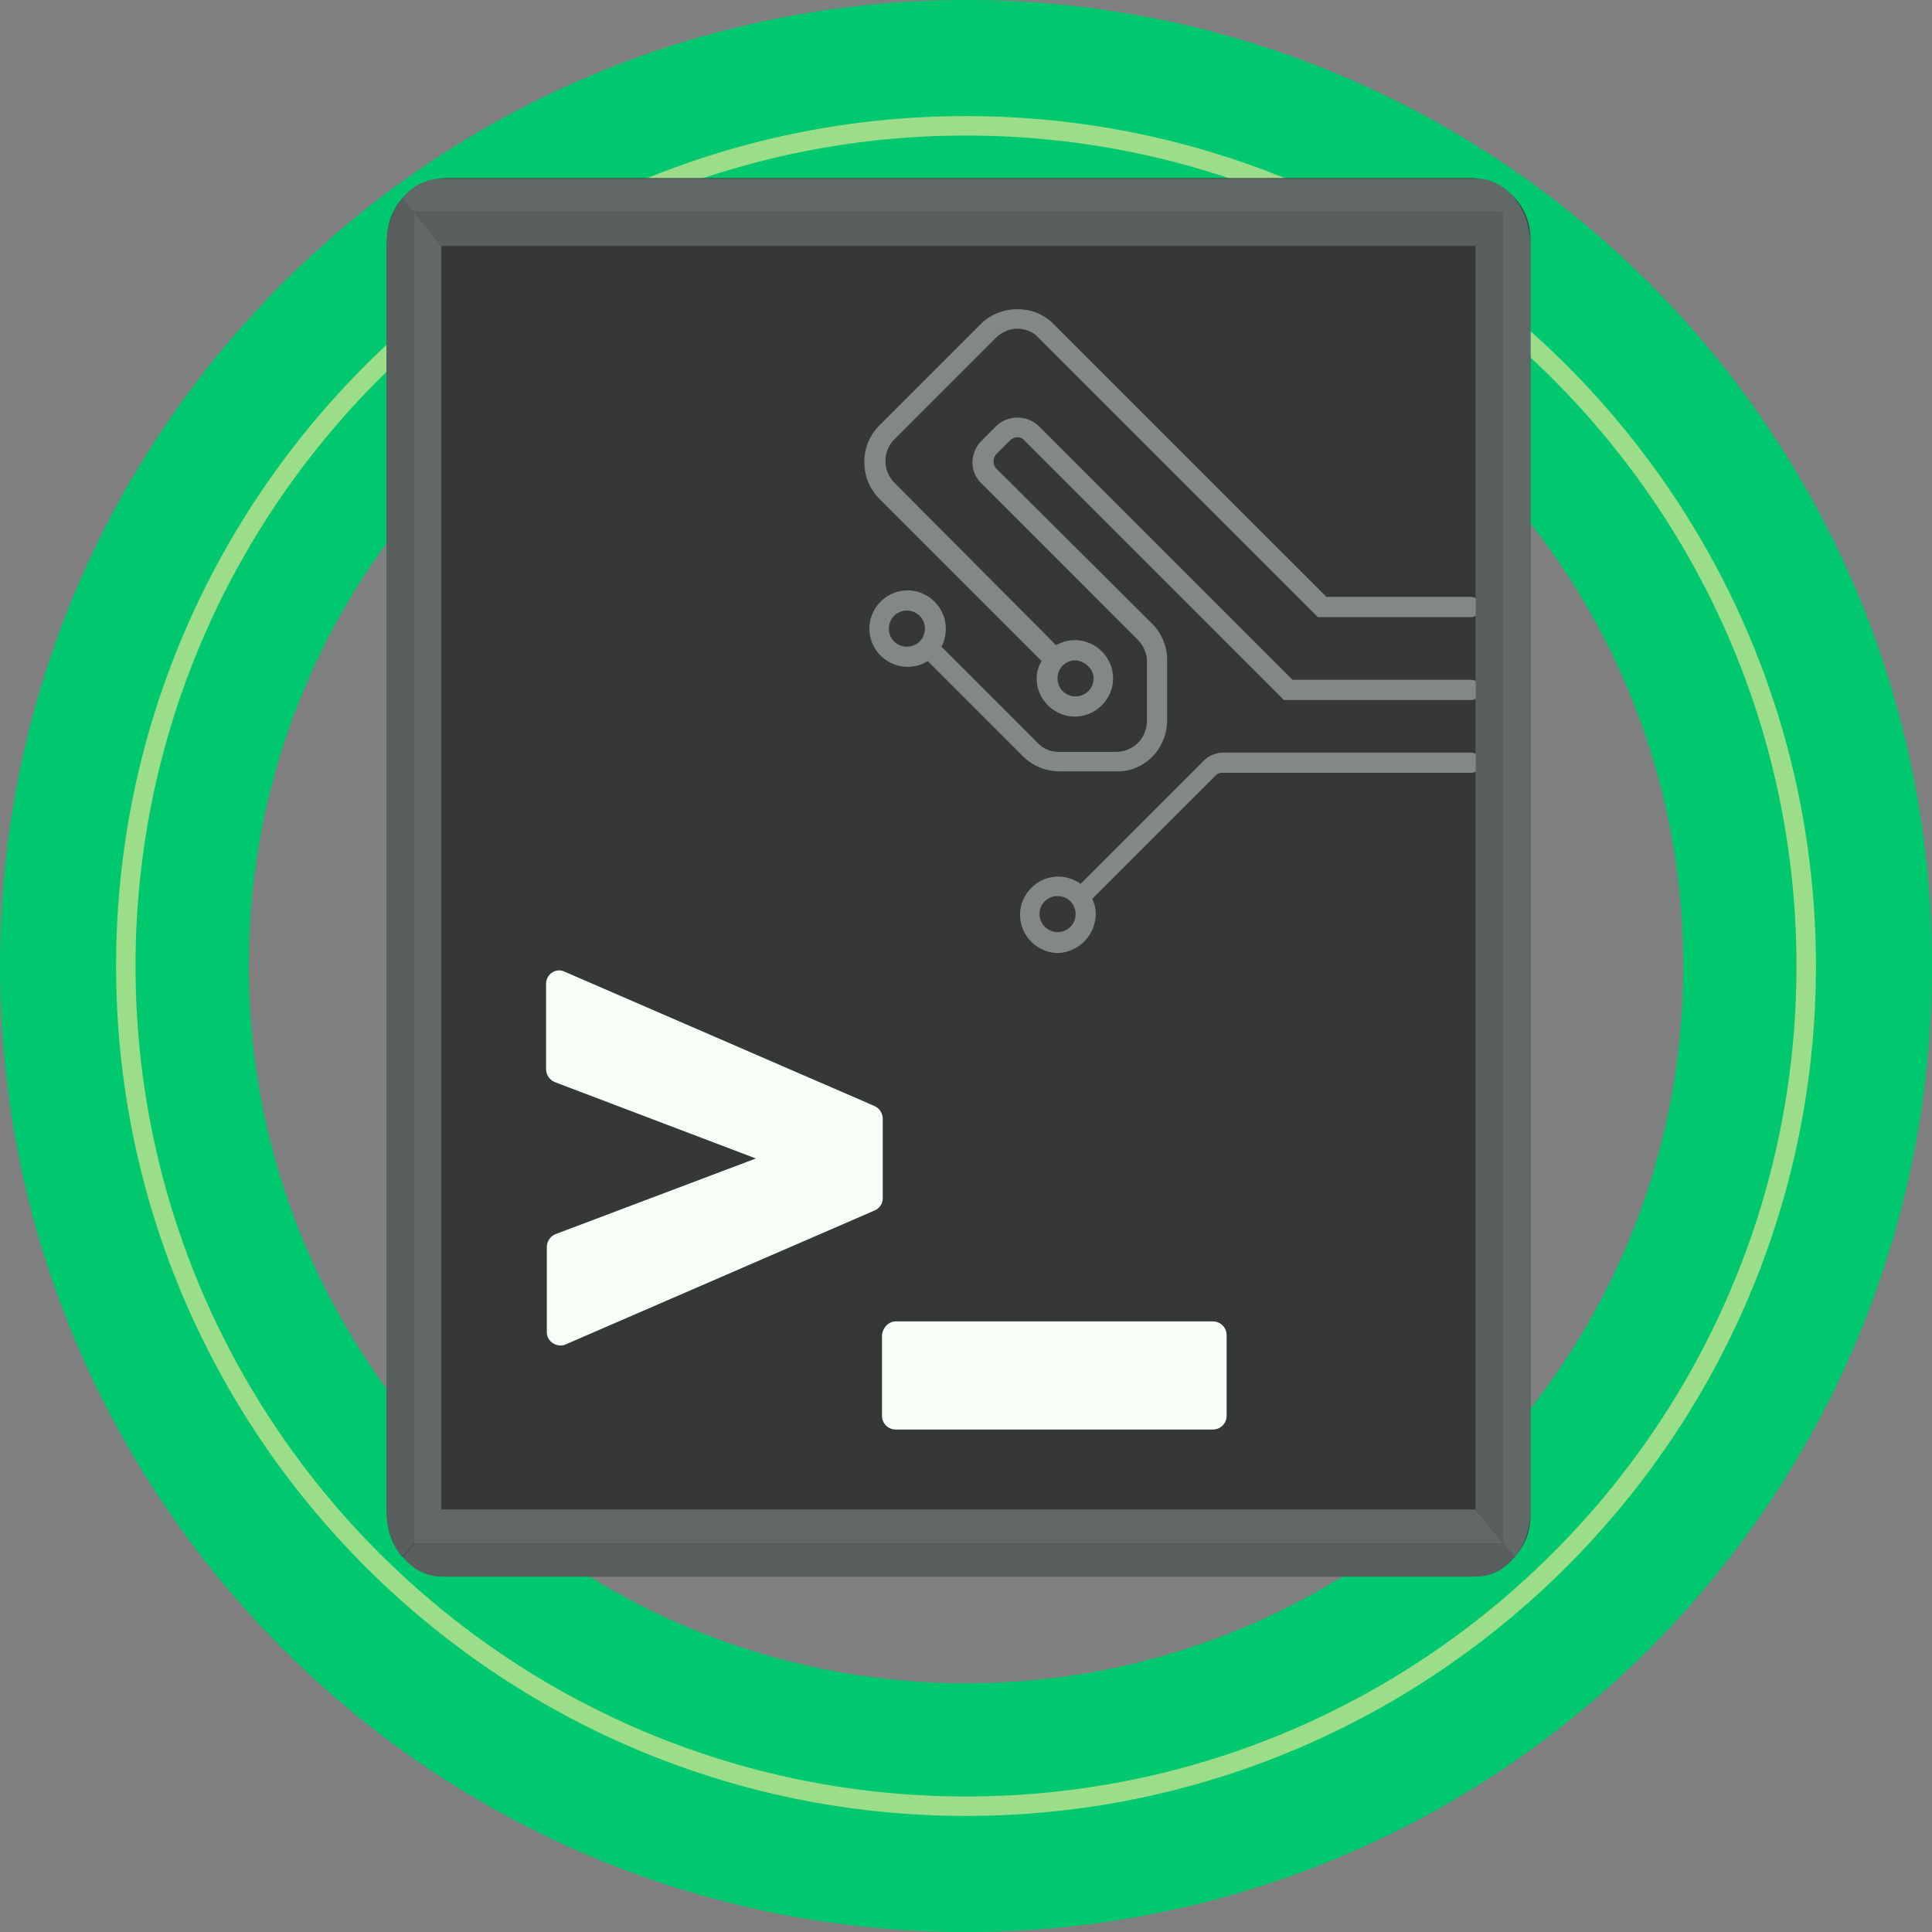 <svg xmlns="http://www.w3.org/2000/svg" viewBox="0 0 75 75"><rect x="0" y="0" width="75" height="75" fill="#808080" stroke="none"/><g fill="none"><path fill="#00c86f" d="M37.5 0C16.791 0 0 16.791 0 37.5S16.791 75 37.5 75 75 58.209 75 37.5 58.209 0 37.5 0zm0 65.345c-15.364 0-27.845-12.453-27.845-27.845S22.136 9.655 37.5 9.655c15.364 0 27.845 12.453 27.845 27.845S52.864 65.345 37.5 65.345z"/><path fill="#9CDD8A" d="M37.5 70.494C19.31 70.494 4.506 55.69 4.506 37.5 4.506 19.31 19.31 4.506 37.5 4.506c18.19 0 32.994 14.804 32.994 32.994 0 18.19-14.804 32.994-32.994 32.994zm0-65.233C19.73 5.261 5.261 19.73 5.261 37.5c0 17.77 14.468 32.239 32.239 32.239 17.77 0 32.239-14.468 32.239-32.239 0-17.77-14.468-32.239-32.239-32.239z"/><path fill="#414444" d="M17.379 6.912h39.683a2.347 2.347 0 0 1 2.35 2.351v49.59a2.347 2.347 0 0 1-2.35 2.35H17.379a2.347 2.347 0 0 1-2.351-2.35V9.263a2.347 2.347 0 0 1 2.35-2.35z"/><path fill="#686B6B" d="M17.127 9.543V58.6h40.158V9.543z"/><path fill="#363838" d="M17.127 9.543h40.158V58.6H17.127z"/><g fill="#626868"><path d="M58.797 7.696l-.448.532H16.063l-.447-.532c.391-.476.923-.756 1.483-.756h40.158c.616-.028 1.148.28 1.54.756z"/><path d="M59.412 9.543V58.6c0 .727-.224 1.371-.615 1.847l-.448-.532V8.228l.448-.532c.363.448.615 1.12.615 1.847zm-1.063 50.373H16.063l1.064-1.315h40.158zM17.127 9.543V58.6l-1.064 1.315V8.228z"/></g><g fill="#F8FFF9" opacity=".4"><path d="M45.308 27.957v-2.323a1.99 1.99 0 0 0-.588-1.427l-6.045-6.017a.426.426 0 0 1 0-.56l.532-.531c.168-.168.42-.168.56 0L49.84 27.174h7.249a.383.383 0 0 0 .391-.392.383.383 0 0 0-.391-.392h-6.913l-9.823-9.823a1.2 1.2 0 0 0-1.707 0l-.531.532a1.213 1.213 0 0 0-.364.84c0 .307.112.615.364.839l6.044 6.045c.224.224.364.531.364.84v2.322c0 .672-.531 1.203-1.203 1.203h-2.21c-.309 0-.617-.112-.84-.363l-3.722-3.722c.111-.196.167-.448.167-.7 0-.812-.671-1.483-1.483-1.483-.811 0-1.483.671-1.483 1.483s.672 1.483 1.483 1.483c.28 0 .56-.084.784-.224l3.694 3.694c.364.364.867.588 1.427.588h2.21c1.064.028 1.96-.868 1.96-1.987zm-10.802-3.554c0-.392.307-.7.7-.7.391 0 .699.308.699.7 0 .392-.308.7-.7.7a.693.693 0 0 1-.7-.7z"/><path d="M40.243 26.334c0 .812.671 1.483 1.483 1.483.811 0 1.483-.671 1.483-1.483s-.672-1.483-1.483-1.483c-.28 0-.532.084-.728.196L34.73 18.75a1.2 1.2 0 0 1 0-1.707l3.918-3.918c.224-.224.532-.364.84-.364.308 0 .616.112.84.364l10.83 10.83h5.933a.383.383 0 0 0 .391-.392.383.383 0 0 0-.391-.391h-5.597l-10.58-10.579a1.943 1.943 0 0 0-1.427-.587c-.532 0-1.036.195-1.427.587l-3.918 3.918a1.989 1.989 0 0 0-.588 1.427c0 .532.196 1.036.588 1.428l6.296 6.296c-.112.168-.195.42-.195.672zm2.21 0c0 .392-.307.7-.7.7a.693.693 0 0 1-.699-.7c0-.392.308-.7.7-.7.364.028.7.336.7.7zm.084 9.151a1.3 1.3 0 0 0-.14-.588l4.786-4.785a.36.36 0 0 1 .28-.112h9.627a.383.383 0 0 0 .391-.392.383.383 0 0 0-.391-.392h-9.571c-.308 0-.616.112-.84.364l-4.73 4.73a1.527 1.527 0 0 0-.867-.28c-.811 0-1.483.671-1.483 1.483s.672 1.483 1.483 1.483a1.532 1.532 0 0 0 1.455-1.51zm-2.183 0c0-.392.308-.7.7-.7.392 0 .7.308.7.7 0 .392-.308.7-.7.7a.71.71 0 0 1-.7-.7z"/></g><g fill="#5A5E5E"><path d="M16.063 8.228v51.688l-.447.532c-.392-.476-.616-1.12-.616-1.847V9.543c0-.728.224-1.371.616-1.847l.447.532zm42.734 52.22c-.392.476-.924.755-1.484.755H17.127c-.588 0-1.12-.307-1.483-.755l.447-.532h42.286l.42.532z"/><path d="M58.349 8.228v51.688l-1.064-1.315V9.543z"/><path d="M58.349 8.228l-1.064 1.315H17.127l-1.064-1.315z"/></g><path fill="#F8FFF9" d="M34.268 43.433v3.078a.517.517 0 0 1-.308.476l-12.006 5.205c-.336.14-.727-.112-.727-.476v-3.302c0-.224.14-.42.336-.504l7.78-2.938-7.808-2.966a.553.553 0 0 1-.336-.504V38.2c0-.392.391-.644.727-.476l12.006 5.205c.196.084.336.28.336.504zm.503 7.864h12.314c.28 0 .532.224.532.531v3.135a.53.53 0 0 1-.532.531H34.77a.531.531 0 0 1-.531-.531v-3.135c.028-.28.252-.531.531-.531z"/></g></svg>